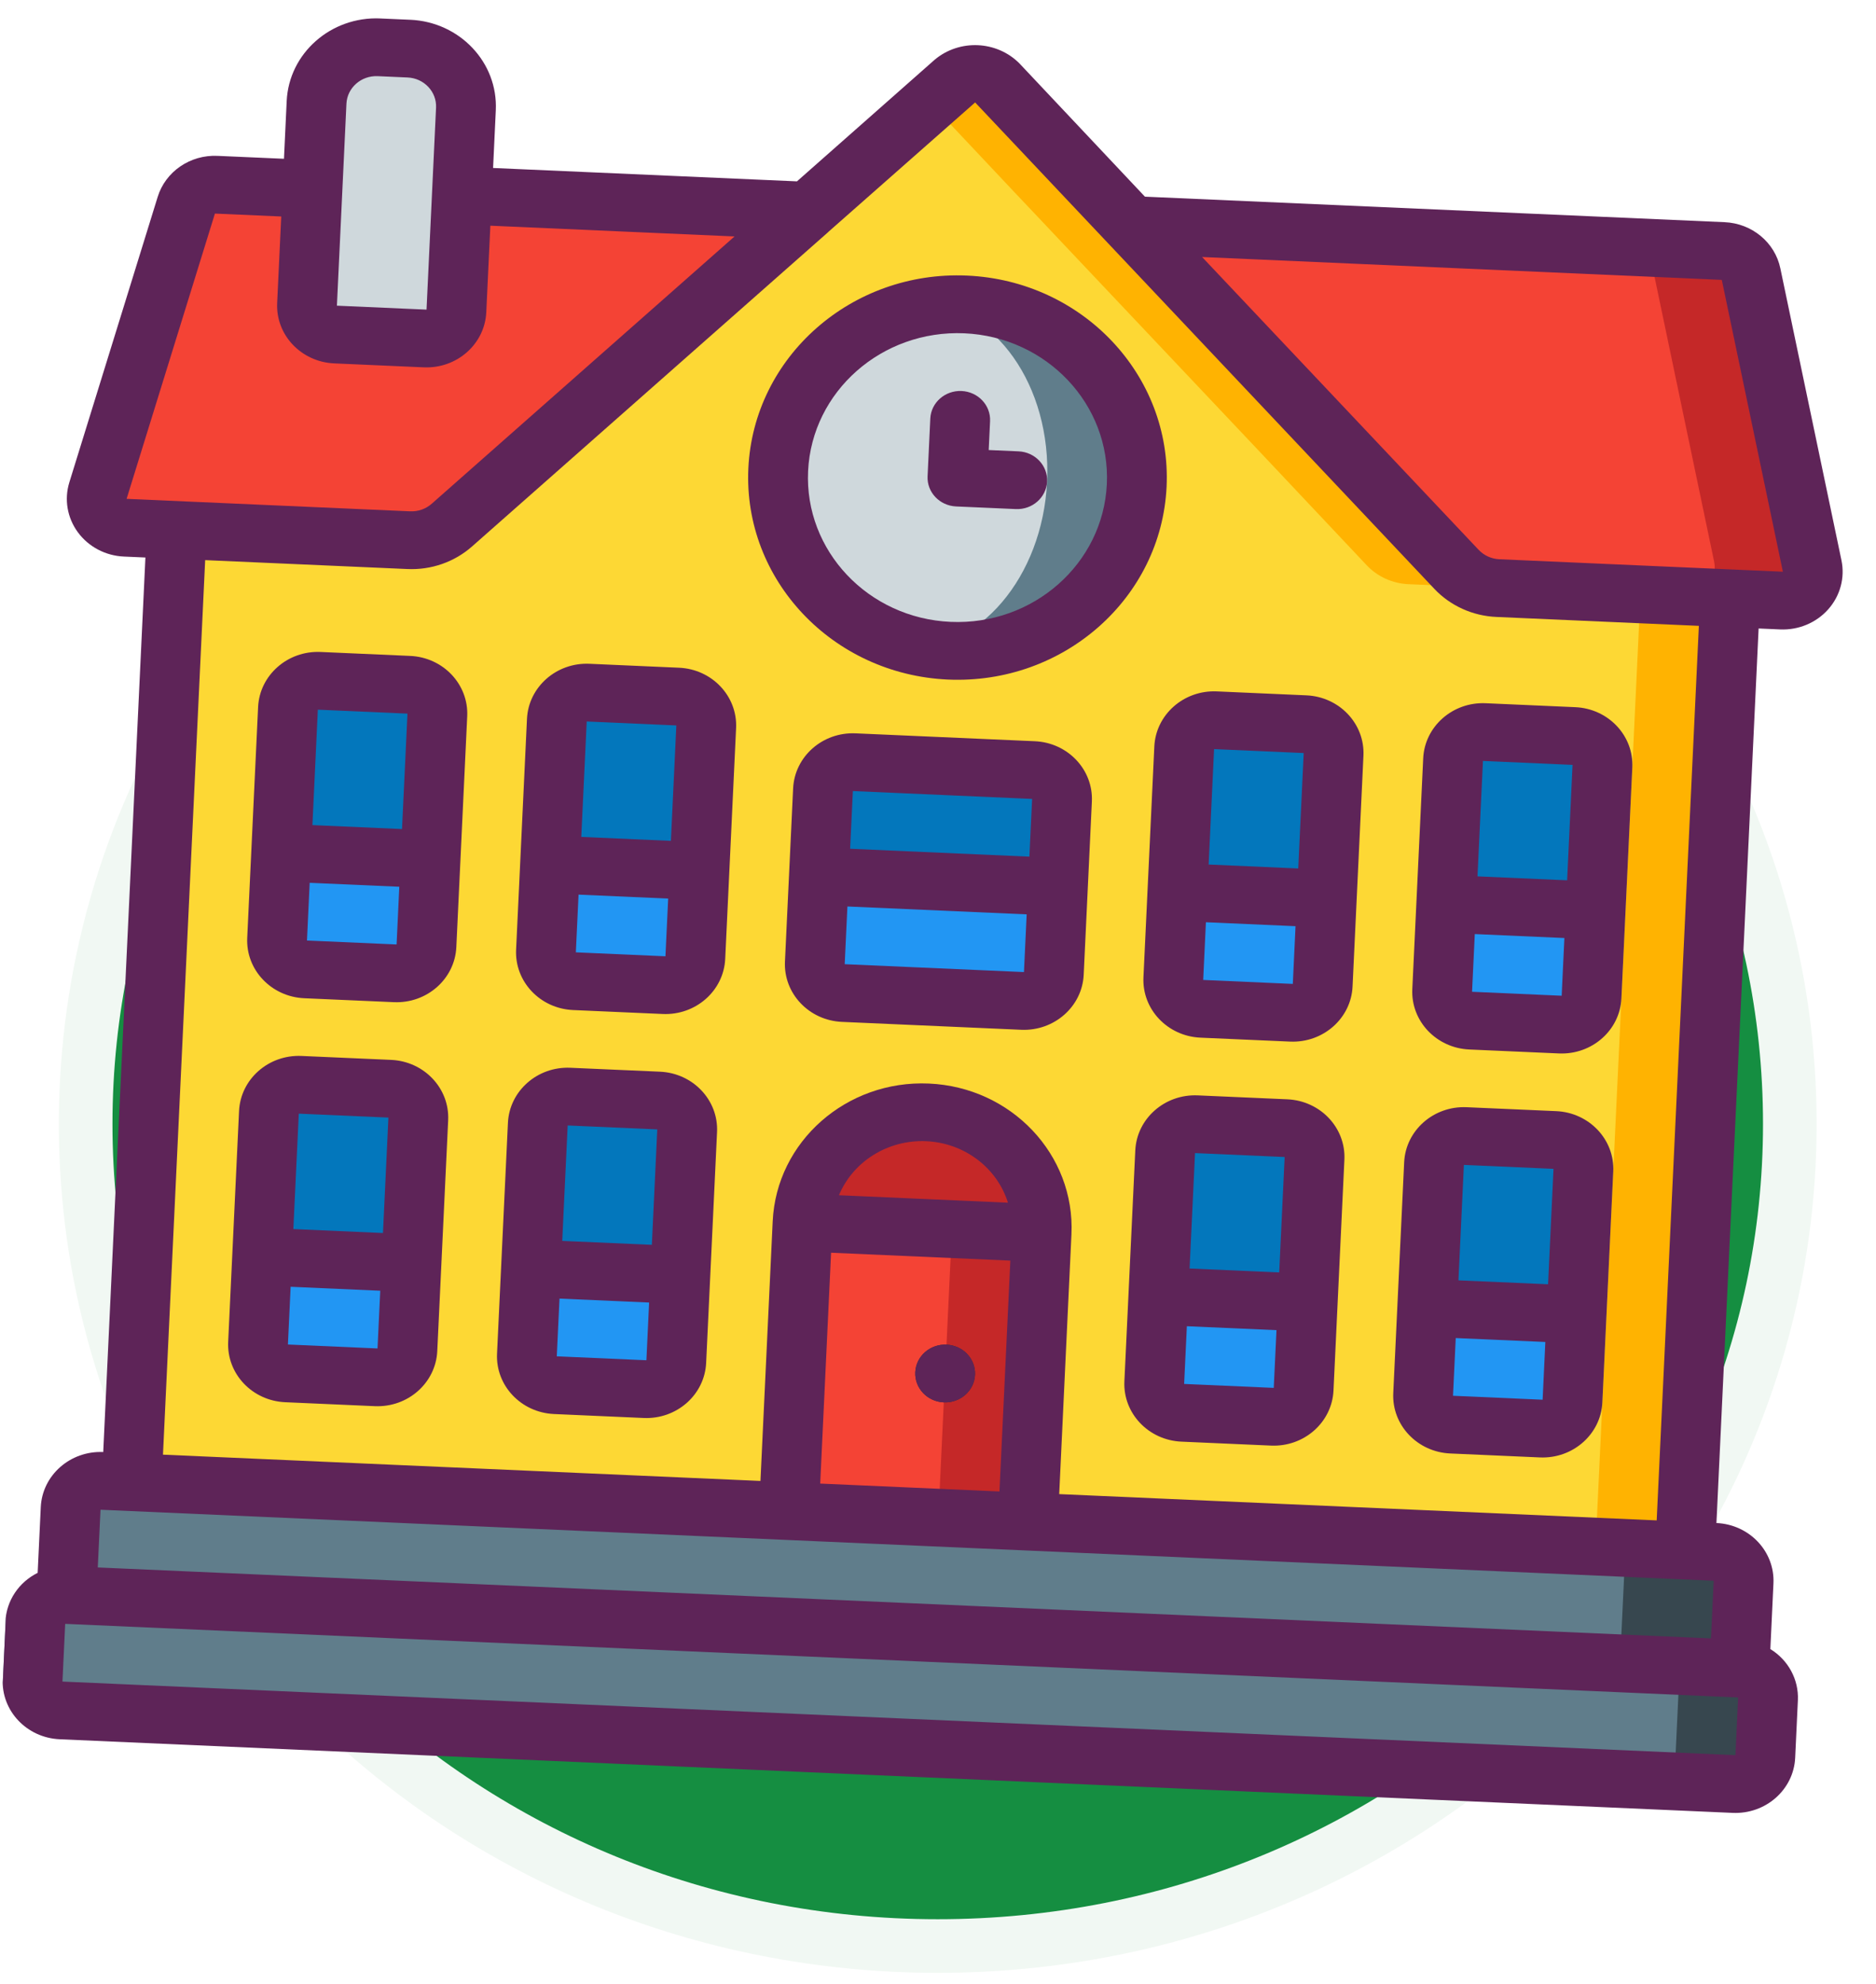 <svg width="105" height="111" viewBox="0 0 105 111" fill="none" xmlns="http://www.w3.org/2000/svg">
<g id="acreche">
<path id="Ellipse 18" d="M100.176 62.885C100.176 88.239 78.874 108.882 52.485 108.882C26.096 108.882 4.795 88.239 4.795 62.885C4.795 37.53 26.096 16.888 52.485 16.888C78.874 16.888 100.176 37.53 100.176 62.885Z" fill="#158E41" stroke="#F1F8F3" stroke-width="3"/>
<g id="creche 1" clip-path="url(#clip0)">
<path id="Vector" d="M99.71 33.603L7.012 29.526C6.497 29.503 6.023 29.253 5.725 28.848C5.427 28.443 5.338 27.929 5.484 27.453L10.426 11.491C10.638 10.816 11.274 10.348 12.005 10.331L96.444 14.045C97.213 14.08 97.858 14.615 98.008 15.343L101.426 31.672C101.527 32.16 101.39 32.664 101.055 33.041C100.72 33.418 100.224 33.625 99.71 33.603Z" fill="#C52828"/>
<path id="Vector_2" d="M94.226 33.362L7.012 29.526C6.497 29.503 6.023 29.253 5.725 28.848C5.427 28.443 5.338 27.929 5.484 27.453L10.426 11.491C10.638 10.816 11.274 10.348 12.005 10.331L90.96 13.804C91.728 13.838 92.374 14.374 92.524 15.102L95.942 31.431C96.043 31.919 95.906 32.423 95.571 32.8C95.236 33.177 94.74 33.384 94.226 33.362Z" fill="#F44335"/>
<path id="Vector_3" d="M97.47 33.505L94.88 88.397L7.933 84.573L10.523 29.68L23.515 30.252C24.405 30.284 25.273 29.98 25.934 29.404L32.595 23.516L47.612 10.28L52.368 6.072L54.065 4.561C54.758 3.96 55.822 4.007 56.456 4.666L62.343 10.928L63.94 12.615L64.897 13.612L76.069 25.428L82.131 31.875C82.736 32.507 83.572 32.887 84.461 32.932L97.47 33.505Z" fill="#FFB301"/>
<path id="Vector_4" d="M91.818 33.256L89.228 88.149L7.933 84.573L10.523 29.68L23.515 30.252C24.405 30.284 25.273 29.98 25.934 29.404L32.595 23.516L47.612 10.28L52.368 6.072L56.708 10.68L58.305 12.367L59.246 13.364L70.417 25.18L76.496 31.628C77.097 32.264 77.935 32.645 78.826 32.685L91.818 33.256Z" fill="#FDD834"/>
<path id="Vector_5" d="M51.913 62.239C48.219 62.077 45.089 64.837 44.92 68.403L44.099 85.811L57.475 86.399L58.297 68.992C58.465 65.425 55.607 62.402 51.913 62.239Z" fill="#C52828"/>
<path id="Vector_6" d="M44.92 68.408L58.297 68.997L57.476 86.4L44.099 85.811L44.92 68.408Z" fill="#C52828"/>
<path id="Vector_7" d="M44.92 68.408L53.281 68.776L52.46 86.179L44.099 85.811L44.92 68.408Z" fill="#F44335"/>
<g id="Group">
<path id="Vector_8" d="M22.882 38.313L17.867 38.092C16.943 38.051 16.16 38.741 16.118 39.633L15.509 52.549C15.467 53.441 16.181 54.197 17.105 54.237L22.121 54.458C23.044 54.499 23.827 53.809 23.869 52.917L24.479 40.001C24.521 39.109 23.806 38.353 22.882 38.313Z" fill="#0377BC"/>
<path id="Vector_9" d="M37.931 38.975L32.915 38.754C31.991 38.714 31.208 39.404 31.166 40.295L30.557 53.211C30.515 54.103 31.229 54.859 32.153 54.9L37.169 55.12C38.093 55.161 38.875 54.471 38.917 53.579L39.527 40.663C39.569 39.771 38.854 39.016 37.931 38.975Z" fill="#0377BC"/>
<path id="Vector_10" d="M21.816 60.916L16.8 60.696C15.876 60.655 15.094 61.345 15.052 62.236L14.442 75.153C14.4 76.044 15.115 76.8 16.039 76.84L21.054 77.061C21.978 77.102 22.761 76.412 22.803 75.52L23.412 62.604C23.454 61.713 22.74 60.957 21.816 60.916Z" fill="#0377BC"/>
<path id="Vector_11" d="M36.865 61.578L31.849 61.358C30.925 61.317 30.142 62.007 30.1 62.898L29.491 75.815C29.449 76.706 30.163 77.462 31.087 77.502L36.103 77.723C37.027 77.764 37.809 77.074 37.852 76.183L38.461 63.266C38.503 62.375 37.788 61.619 36.865 61.578Z" fill="#0377BC"/>
<path id="Vector_12" d="M73.044 40.519L68.028 40.298C67.105 40.258 66.322 40.947 66.28 41.839L65.671 54.755C65.628 55.647 66.343 56.403 67.267 56.444L72.282 56.664C73.206 56.705 73.989 56.015 74.031 55.123L74.64 42.207C74.683 41.315 73.968 40.559 73.044 40.519Z" fill="#0377BC"/>
<path id="Vector_13" d="M88.093 41.181L83.077 40.96C82.153 40.92 81.37 41.609 81.328 42.502L80.719 55.417C80.677 56.309 81.391 57.065 82.315 57.106L87.331 57.326C88.255 57.367 89.037 56.677 89.079 55.785L89.689 42.869C89.731 41.977 89.016 41.221 88.093 41.181Z" fill="#0377BC"/>
<path id="Vector_14" d="M71.978 63.122L66.962 62.902C66.038 62.861 65.256 63.551 65.214 64.442L64.604 77.359C64.562 78.25 65.277 79.006 66.201 79.046L71.216 79.267C72.14 79.308 72.923 78.618 72.965 77.726L73.574 64.81C73.616 63.919 72.902 63.163 71.978 63.122Z" fill="#0377BC"/>
<path id="Vector_15" d="M87.026 63.784L82.011 63.564C81.087 63.523 80.304 64.213 80.262 65.104L79.653 78.021C79.611 78.912 80.325 79.668 81.249 79.709L86.265 79.929C87.189 79.97 87.971 79.28 88.013 78.388L88.623 65.472C88.665 64.581 87.95 63.825 87.026 63.784Z" fill="#0377BC"/>
<path id="Vector_16" d="M57.844 43.086L47.811 42.645C46.888 42.604 46.105 43.294 46.063 44.186L45.606 53.873C45.564 54.765 46.279 55.521 47.202 55.561L57.234 56.003C58.158 56.043 58.94 55.353 58.982 54.461L59.439 44.775C59.481 43.882 58.767 43.127 57.844 43.086Z" fill="#0377BC"/>
</g>
<path id="Vector_17" d="M5.702 82.857L95.993 86.828C96.916 86.869 97.631 87.624 97.589 88.516L97.322 94.167L3.687 90.049L3.953 84.398C3.996 83.506 4.778 82.816 5.702 82.857Z" fill="#37474F"/>
<path id="Vector_18" d="M5.702 82.857L89.304 86.534C90.228 86.575 90.943 87.33 90.901 88.222L90.634 93.873L3.687 90.049L3.953 84.398C3.996 83.506 4.778 82.816 5.702 82.857Z" fill="#607D8B"/>
<path id="Vector_19" d="M63.621 27.167C63.368 32.516 58.672 36.656 53.132 36.412C47.591 36.169 43.304 31.634 43.556 26.284C43.809 20.934 48.505 16.794 54.046 17.038C59.587 17.282 63.873 21.817 63.621 27.167Z" fill="#607D8B"/>
<path id="Vector_20" d="M58.605 26.946C58.858 21.596 55.693 17.11 51.538 16.928C47.382 16.745 43.809 20.934 43.556 26.284C43.304 31.634 46.468 36.119 50.623 36.302C54.779 36.485 58.353 32.295 58.605 26.946Z" fill="#CFD8DC"/>
<path id="Vector_21" d="M15.737 47.705L24.098 48.073L23.869 52.917C23.827 53.809 23.044 54.498 22.121 54.458L17.105 54.237C16.181 54.197 15.467 53.441 15.509 52.549L15.737 47.705Z" fill="#2296F3"/>
<path id="Vector_22" d="M30.786 48.367L39.146 48.735L38.918 53.579C38.876 54.471 38.093 55.161 37.169 55.12L32.154 54.899C31.23 54.859 30.515 54.103 30.557 53.211L30.786 48.367Z" fill="#2296F3"/>
<path id="Vector_23" d="M14.671 70.309L23.032 70.676L22.803 75.52C22.761 76.411 21.978 77.101 21.055 77.061L16.039 76.84C15.115 76.799 14.4 76.044 14.443 75.152L14.671 70.309Z" fill="#2296F3"/>
<path id="Vector_24" d="M29.72 70.971L38.08 71.338L37.852 76.182C37.809 77.073 37.027 77.763 36.103 77.723L31.087 77.502C30.163 77.462 29.449 76.706 29.491 75.814L29.72 70.971Z" fill="#2296F3"/>
<path id="Vector_25" d="M65.899 49.911L74.26 50.279L74.031 55.123C73.989 56.015 73.206 56.705 72.282 56.664L67.267 56.443C66.343 56.403 65.628 55.647 65.67 54.755L65.899 49.911Z" fill="#2296F3"/>
<path id="Vector_26" d="M80.948 50.573L89.308 50.941L89.08 55.785C89.037 56.677 88.255 57.367 87.331 57.326L82.315 57.105C81.391 57.065 80.677 56.309 80.719 55.417L80.948 50.573Z" fill="#2296F3"/>
<path id="Vector_27" d="M64.833 72.515L73.193 72.882L72.965 77.726C72.923 78.617 72.14 79.307 71.216 79.267L66.2 79.046C65.276 79.005 64.562 78.25 64.604 77.358L64.833 72.515Z" fill="#2296F3"/>
<path id="Vector_28" d="M79.881 73.177L88.242 73.544L88.013 78.388C87.971 79.28 87.189 79.969 86.265 79.929L81.249 79.708C80.325 79.668 79.611 78.912 79.653 78.021L79.881 73.177Z" fill="#2296F3"/>
<path id="Vector_29" d="M54.572 76.921C54.53 77.813 53.747 78.503 52.824 78.463C51.9 78.422 51.185 77.666 51.228 76.774C51.27 75.883 52.052 75.193 52.976 75.234C53.899 75.274 54.614 76.03 54.572 76.921Z" fill="#2C2F38"/>
<path id="Vector_30" d="M3.725 89.24L97.36 93.359C98.283 93.4 98.998 94.155 98.956 95.047L98.803 98.276C98.761 99.168 97.979 99.858 97.056 99.817L3.42 95.698C2.497 95.658 1.783 94.902 1.825 94.011L1.977 90.782C2.019 89.89 2.802 89.2 3.725 89.24Z" fill="#37474F"/>
<path id="Vector_31" d="M2.053 89.167L92.344 93.139C93.268 93.179 93.982 93.935 93.94 94.827L93.788 98.056C93.746 98.947 92.963 99.637 92.039 99.597L1.749 95.625C0.825 95.585 0.11 94.829 0.152 93.938L0.305 90.709C0.347 89.817 1.13 89.127 2.053 89.167Z" fill="#607D8B"/>
<path id="Vector_32" d="M45.835 49.029L59.211 49.618L58.983 54.461C58.94 55.353 58.158 56.043 57.235 56.003L47.202 55.561C46.279 55.521 45.564 54.765 45.606 53.873L45.835 49.029Z" fill="#2296F3"/>
<path id="Vector_33" d="M21.214 2.647L22.886 2.721C24.733 2.802 26.162 4.313 26.078 6.097L25.545 17.398C25.503 18.29 24.72 18.98 23.796 18.939L18.781 18.718C17.857 18.678 17.142 17.922 17.184 17.03L17.718 5.729C17.802 3.946 19.367 2.566 21.214 2.647Z" fill="#CFD8DC"/>
<path id="Vector_34" d="M53.056 38.022C59.52 38.307 64.999 33.477 65.294 27.236C65.588 20.994 60.586 15.703 54.122 15.419C47.658 15.135 42.179 19.965 41.885 26.206C41.598 32.445 46.596 37.731 53.056 38.022ZM53.97 18.648C58.587 18.851 62.16 22.631 61.95 27.088C61.739 31.547 57.825 34.996 53.208 34.794C48.591 34.59 45.018 30.811 45.229 26.353C45.445 21.898 49.355 18.451 53.97 18.648Z" fill="#5E2458"/>
<path id="Vector_35" d="M53.513 28.336L56.857 28.483C57.781 28.524 58.563 27.833 58.605 26.942C58.648 26.05 57.933 25.294 57.009 25.253L55.338 25.18L55.414 23.566C55.456 22.674 54.741 21.918 53.818 21.877C52.894 21.837 52.111 22.526 52.069 23.419L51.917 26.648C51.874 27.539 52.59 28.295 53.513 28.336Z" fill="#5E2458"/>
<path id="Vector_36" d="M22.958 36.699L17.943 36.478C16.096 36.397 14.53 37.777 14.446 39.56L13.837 52.476C13.753 54.259 15.182 55.77 17.029 55.852L22.044 56.072C23.891 56.154 25.457 54.774 25.541 52.99L26.15 40.075C26.234 38.291 24.805 36.78 22.958 36.699ZM17.79 39.707L22.806 39.928L22.501 46.386L17.486 46.165L17.79 39.707ZM17.181 52.623L17.333 49.394L22.349 49.614L22.197 52.843L17.181 52.623Z" fill="#5E2458"/>
<path id="Vector_37" d="M38.007 37.36L32.991 37.139C31.145 37.058 29.579 38.438 29.495 40.221L28.886 53.137C28.802 54.92 30.23 56.432 32.077 56.513L37.093 56.733C38.94 56.815 40.505 55.435 40.59 53.652L41.199 40.736C41.283 38.953 39.854 37.441 38.007 37.36ZM32.839 40.368L37.855 40.589L37.55 47.047L32.534 46.826L32.839 40.368ZM32.23 53.284L32.382 50.055L37.398 50.276L37.245 53.505L32.23 53.284Z" fill="#5E2458"/>
<path id="Vector_38" d="M21.892 59.301L16.876 59.081C15.03 58.999 13.464 60.379 13.38 62.163L12.771 75.079C12.687 76.862 14.116 78.374 15.962 78.455L20.978 78.676C22.825 78.757 24.39 77.377 24.474 75.594L25.084 62.677C25.168 60.894 23.739 59.383 21.892 59.301ZM16.724 62.31L21.74 62.53L21.435 68.988L16.419 68.767L16.724 62.31ZM16.115 75.226L16.267 71.996L21.283 72.217L21.13 75.447L16.115 75.226Z" fill="#5E2458"/>
<path id="Vector_39" d="M36.941 59.962L31.925 59.742C30.078 59.661 28.513 61.04 28.429 62.824L27.819 75.74C27.735 77.523 29.164 79.035 31.011 79.116L36.027 79.337C37.874 79.418 39.439 78.038 39.523 76.255L40.133 63.338C40.217 61.555 38.788 60.044 36.941 59.962ZM31.773 62.971L36.788 63.191L36.484 69.649L31.468 69.429L31.773 62.971ZM31.163 75.887L31.316 72.657L36.331 72.878L36.179 76.108L31.163 75.887Z" fill="#5E2458"/>
<path id="Vector_40" d="M64.227 49.838L63.999 54.682C63.915 56.465 65.344 57.977 67.191 58.058L72.206 58.278C74.053 58.36 75.619 56.98 75.703 55.197L76.312 42.281C76.396 40.498 74.967 38.986 73.12 38.905L68.105 38.684C66.258 38.603 64.692 39.983 64.608 41.766L64.227 49.838ZM67.343 54.829L67.495 51.6L72.511 51.821L72.359 55.05L67.343 54.829ZM67.952 41.913L72.968 42.134L72.663 48.592L67.648 48.371L67.952 41.913Z" fill="#5E2458"/>
<path id="Vector_41" d="M82.239 58.72L87.255 58.941C89.102 59.022 90.667 57.642 90.751 55.859L91.361 42.943C91.445 41.16 90.016 39.648 88.169 39.567L83.153 39.346C81.306 39.265 79.741 40.645 79.657 42.428L79.047 55.344C78.963 57.127 80.392 58.639 82.239 58.72ZM82.391 55.491L82.544 52.262L87.559 52.483L87.407 55.712L82.391 55.491ZM83.001 42.575L88.016 42.796L87.712 49.254L82.696 49.033L83.001 42.575Z" fill="#5E2458"/>
<path id="Vector_42" d="M72.054 61.507L67.038 61.287C65.191 61.206 63.626 62.585 63.542 64.369L62.932 77.285C62.848 79.068 64.277 80.58 66.124 80.661L71.14 80.882C72.987 80.963 74.552 79.583 74.636 77.8L75.246 64.883C75.33 63.1 73.901 61.589 72.054 61.507ZM66.886 64.516L71.902 64.736L71.597 71.194L66.581 70.974L66.886 64.516ZM66.276 77.432L66.429 74.203L71.445 74.423L71.292 77.653L66.276 77.432Z" fill="#5E2458"/>
<path id="Vector_43" d="M81.173 81.323L86.189 81.544C88.035 81.625 89.601 80.245 89.685 78.462L90.294 65.546C90.378 63.762 88.95 62.251 87.103 62.169L82.087 61.949C80.24 61.868 78.675 63.247 78.591 65.031L77.981 77.947C77.897 79.731 79.326 81.242 81.173 81.323ZM81.325 78.094L81.478 74.865L86.493 75.085L86.341 78.315L81.325 78.094ZM81.934 65.178L86.95 65.398L86.646 71.856L81.63 71.636L81.934 65.178Z" fill="#5E2458"/>
<path id="Vector_44" d="M54.572 76.921C54.53 77.813 53.747 78.503 52.824 78.463C51.9 78.422 51.185 77.666 51.228 76.774C51.27 75.883 52.052 75.193 52.976 75.234C53.899 75.274 54.614 76.03 54.572 76.921Z" fill="#5E2458"/>
<path id="Vector_45" d="M99.087 92.267L99.26 88.59C99.344 86.806 97.915 85.295 96.069 85.214L98.43 35.164L99.634 35.217C100.663 35.262 101.656 34.847 102.326 34.092C102.997 33.337 103.27 32.326 103.067 31.351L99.648 15.023C99.349 13.565 98.057 12.495 96.52 12.431L64.082 11.004L57.059 3.549C55.788 2.27 53.702 2.178 52.316 3.34L44.606 10.147L27.598 9.399L27.75 6.17C27.876 3.495 25.733 1.228 22.963 1.106L21.29 1.032C18.52 0.91 16.172 2.98 16.046 5.655L15.894 8.884L12.181 8.721C10.645 8.648 9.256 9.602 8.822 11.028L3.881 26.988C3.586 27.941 3.763 28.973 4.36 29.783C4.956 30.594 5.906 31.095 6.935 31.14L8.139 31.193L5.778 81.242C3.931 81.161 2.366 82.541 2.282 84.324L2.108 88.002C1.049 88.528 0.363 89.56 0.305 90.709L0.152 93.937C0.068 95.721 1.497 97.232 3.344 97.313L96.979 101.432C98.826 101.513 100.392 100.133 100.476 98.35L100.628 95.121C100.678 93.972 100.092 92.885 99.087 92.267ZM96.369 15.66L99.788 31.988L83.918 31.29C83.471 31.27 83.05 31.076 82.751 30.754L67.281 14.38L96.369 15.66ZM19.39 5.803C19.432 4.911 20.215 4.221 21.138 4.261L22.81 4.335C23.733 4.375 24.448 5.131 24.406 6.023L23.873 17.324L18.857 17.103L19.39 5.803ZM7.086 27.911L12.029 11.95L15.741 12.113L15.513 16.956C15.429 18.74 16.858 20.251 18.705 20.332L23.72 20.553C25.567 20.634 27.133 19.255 27.217 17.471L27.445 12.628L41.113 13.229L24.172 28.177C23.843 28.473 23.405 28.629 22.955 28.609L7.086 27.911ZM11.483 31.34L22.803 31.838C24.139 31.899 25.444 31.441 26.429 30.567L46.35 12.99L46.363 12.974L54.579 5.732L80.272 32.938C81.171 33.895 82.43 34.464 83.766 34.519L95.086 35.017L92.725 85.067L59.284 83.596L59.969 69.065C60.18 64.606 56.607 60.828 51.99 60.625C47.373 60.422 43.459 63.871 43.248 68.33L42.563 82.86L9.122 81.389L11.483 31.34ZM46.516 70.091L56.549 70.532L55.94 83.449L45.907 83.007L46.516 70.091ZM46.955 66.874C47.754 64.969 49.71 63.758 51.837 63.851C53.965 63.945 55.799 65.323 56.415 67.291L46.955 66.874ZM5.626 84.471L95.916 88.443L95.764 91.671L5.473 87.7L5.626 84.471ZM3.496 94.085L3.649 90.856L97.284 94.974L97.132 98.203L3.496 94.085Z" fill="#5E2458"/>
<path id="Vector_46" d="M57.92 41.472L47.887 41.031C46.04 40.95 44.475 42.329 44.391 44.113L43.934 53.8C43.85 55.583 45.279 57.094 47.125 57.175L57.158 57.617C59.005 57.698 60.571 56.318 60.655 54.535L61.112 44.848C61.196 43.065 59.767 41.553 57.92 41.472ZM47.735 44.26L57.768 44.701L57.615 47.93L47.582 47.489L47.735 44.26ZM47.278 53.947L47.43 50.718L57.463 51.159L57.311 54.388L47.278 53.947Z" fill="#5E2458"/>
</g>
</g>
<defs>
<clipPath id="clip0">
<rect width="100.42" height="96.977" fill="white" transform="matrix(0.999 0.044 -0.047 0.999 4.57 0.297)"/>
</clipPath>
</defs>
</svg>
